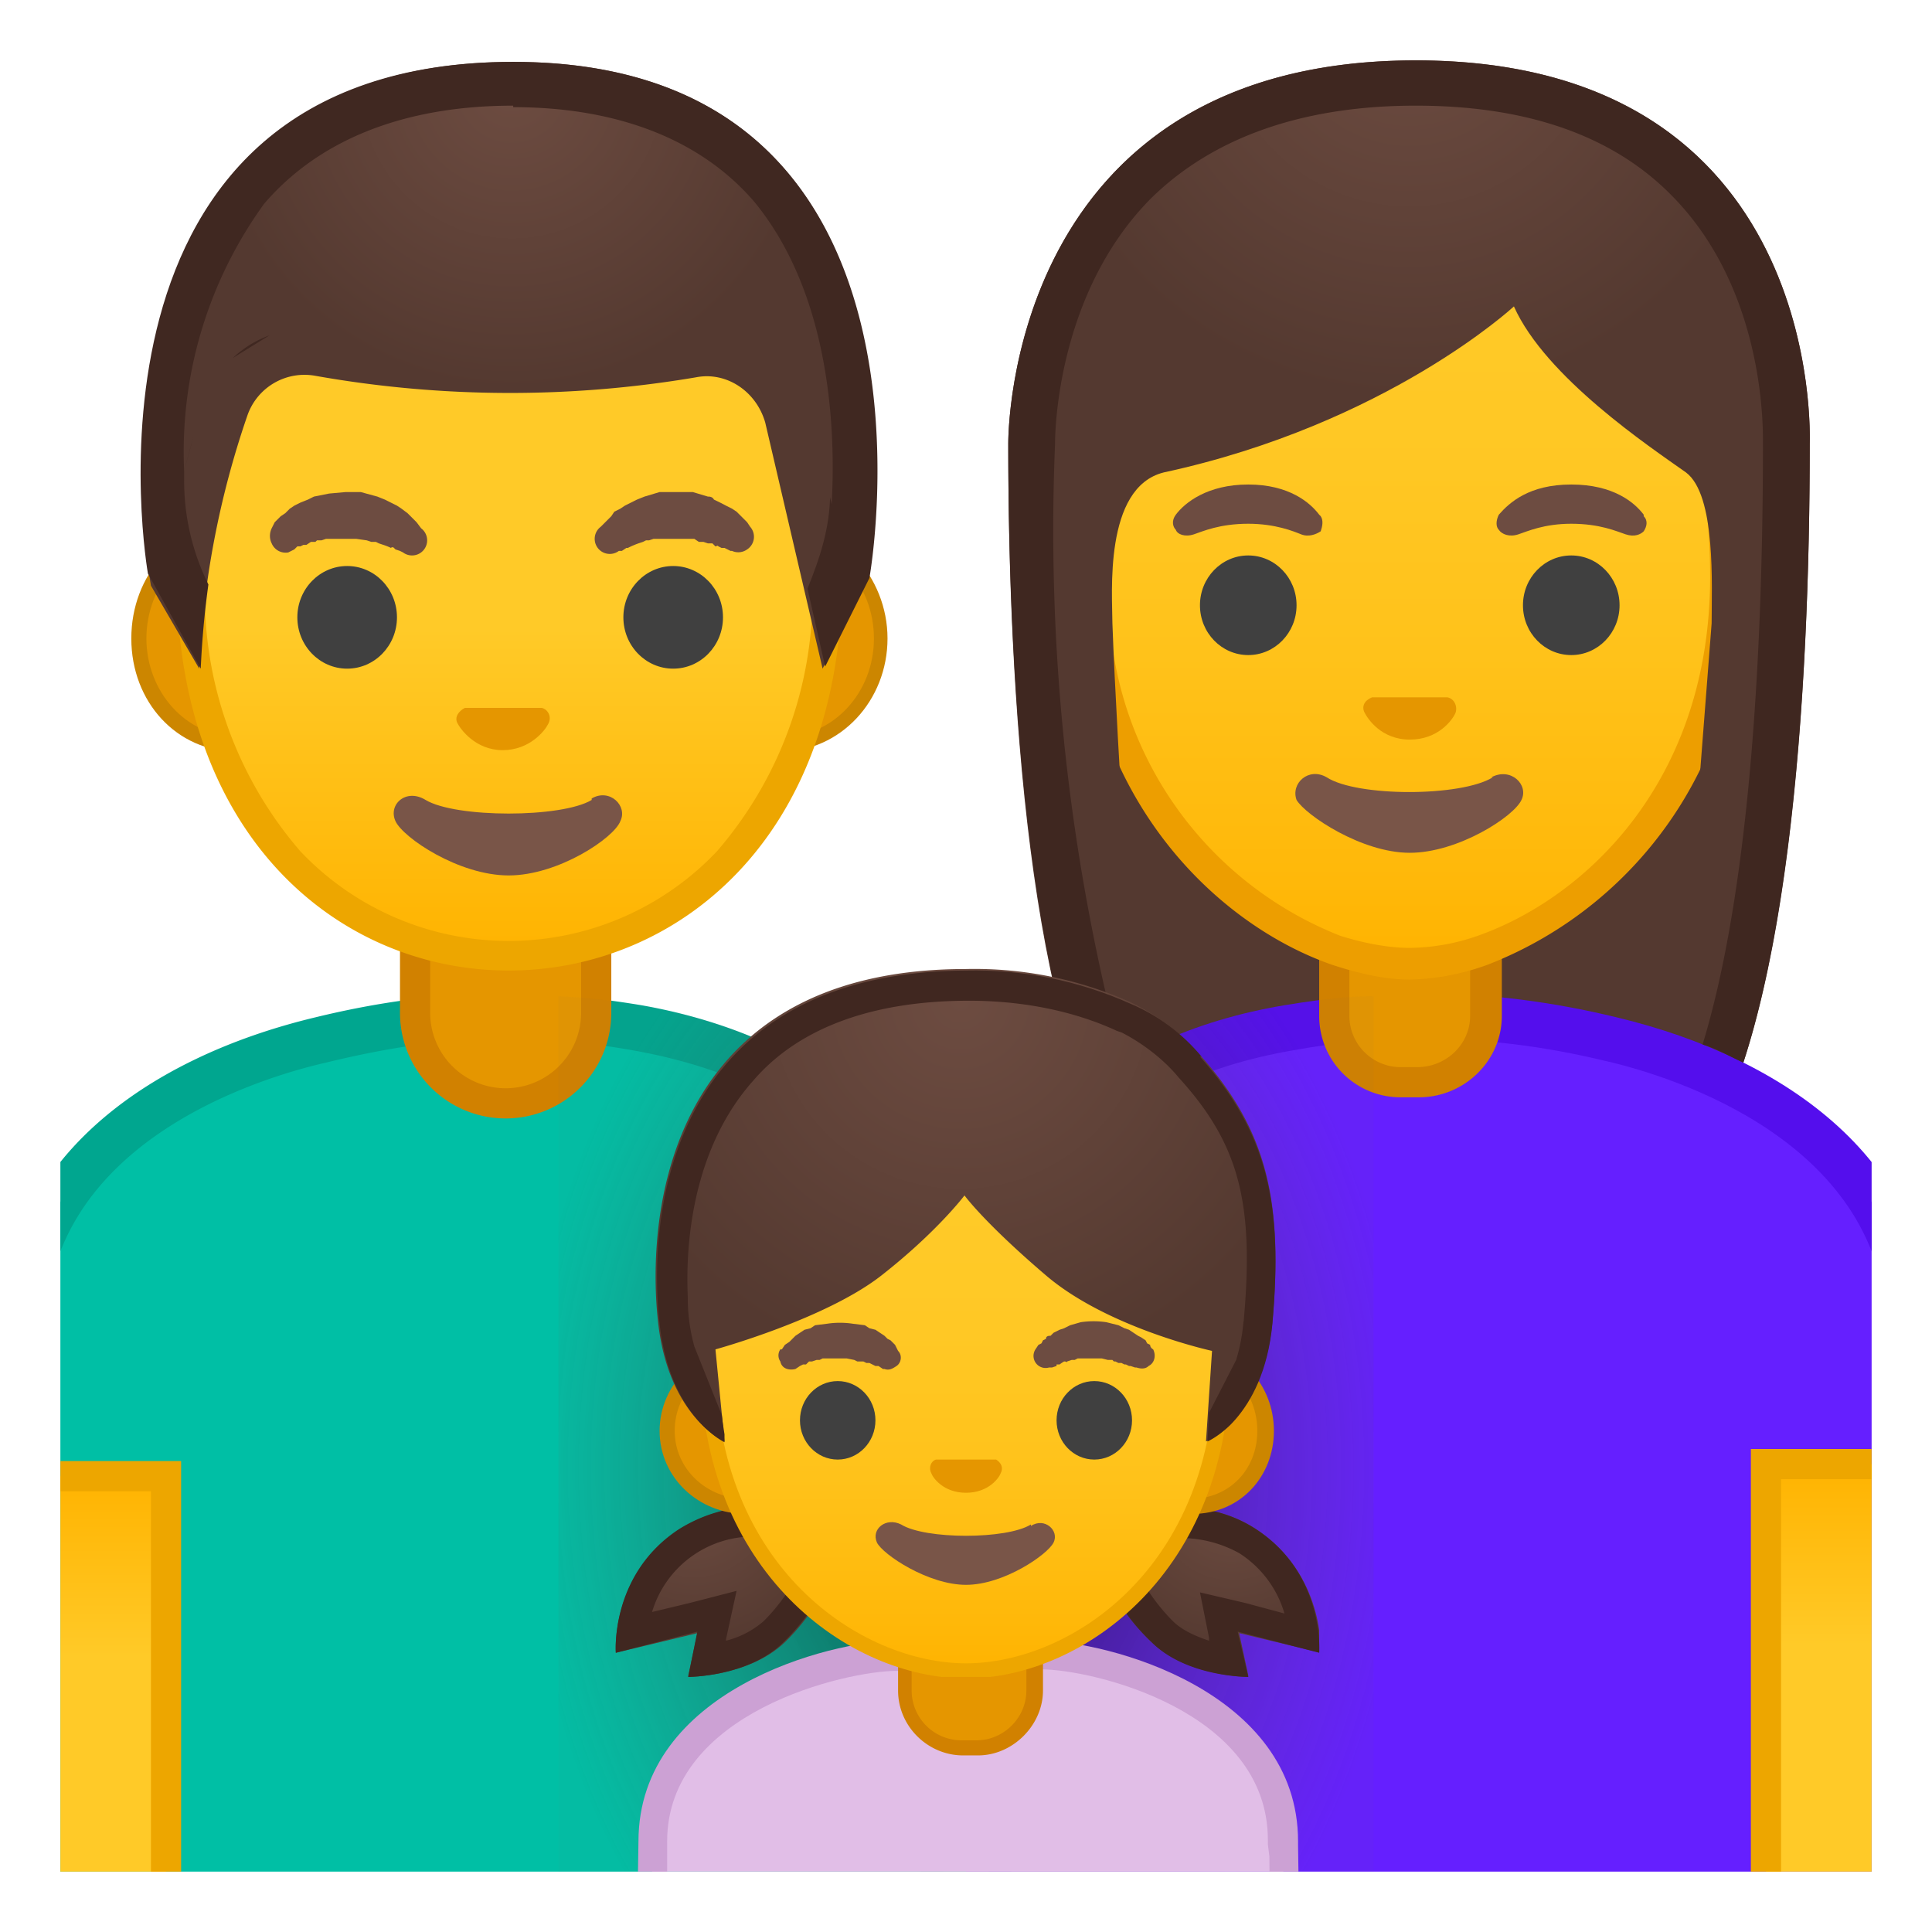 <svg viewBox="0 0 128 128" xmlns="http://www.w3.org/2000/svg" xmlns:xlink="http://www.w3.org/1999/xlink"><defs><path id="a" d="M4 4h120v120H4z"/></defs><clipPath id="b"><use xlink:href="#a"/></clipPath><g clip-path="url(#b)"><radialGradient id="c" cx="-16.6" cy="-142.3" r="39.3" gradientTransform="matrix(.826 0 0 .826 107.2 112.4)" gradientUnits="userSpaceOnUse"><stop stop-color="#6D4C41" offset="0"/><stop stop-color="#543930" offset="1"/></radialGradient><path d="M93.8 4c-27.1 0-27 25-27 25.4 0 16.2 1.3 39.2 7.8 48.2 2.6 3.5 7.6 3.7 7.6 3.7h22.4s5-.2 7.5-3.7c6.5-9 7.8-32 7.8-48.2 0-.4 1-25.4-26.1-25.4z" fill="url(#c)"/><path d="M65.5 88.4c0-10.6 7.4-18.2 19.8-20.3a51.2 51.2 0 0 1 21.5.8c12.3 2.9 19.7 10.2 19.7 19.5V127h-61V88.4z" fill="#651FFF"/><path d="M94 68.8c4.2 0 8.3.5 12.4 1.5 4.4 1 18.6 5.4 18.6 18.1v37.1H67V88.4c0-9.8 7-16.8 18.6-18.8 2.7-.5 5.6-.8 8.5-.8m0-3c-3 0-6 .3-9 .8-12 2-21.1 9.5-21.1 21.8v40.1h64V88.4c0-11.4-9.6-18.3-20.9-21-4.1-1-8.5-1.6-13-1.6z" fill="#540EED"/><path d="M92.8 71.7c-2.4 0-4.4-2-4.4-4.4v-5.6h10v5.6c0 2.5-2 4.4-4.5 4.4h-1z" fill="#E59600"/><path d="M97.4 62.7v4.6c0 1.9-1.6 3.4-3.5 3.4h-1a3.4 3.4 0 0 1-3.5-3.4v-4.6h8m2-2h-12v6.6c0 3 2.4 5.4 5.4 5.4H94c3 0 5.5-2.4 5.5-5.4v-6.6z" fill="#D18100"/><linearGradient id="d" x1="93.4" x2="93.4" y1="63.5" y2="13.4" gradientUnits="userSpaceOnUse"><stop stop-color="#FFB300" offset="0"/><stop stop-color="#FFB809" offset=".1"/><stop stop-color="#FFC21A" offset=".4"/><stop stop-color="#FFC825" offset=".7"/><stop stop-color="#FFCA28" offset="1"/></linearGradient><path d="M93.4 63.8a15 15 0 0 1-4.9-.9 25.2 25.2 0 0 1-16-24.7c0-18.7 11.3-25.4 20.9-25.4s20.9 6.7 20.9 25.4c0 14-8.7 22.1-16 24.7-1.8.6-3.5 1-5 1z" fill="url(#d)"/><path d="M93.4 13.8c9.1 0 19.9 6.4 19.9 24.4 0 13.6-8.3 21.3-15.4 23.8a14 14 0 0 1-4.5.8c-1.4 0-3-.3-4.6-.8a24.2 24.2 0 0 1-15.3-23.8c0-18 10.7-24.3 19.9-24.3m0-2c-11.4 0-21.9 8.4-21.9 26.3 0 14.4 9 23 16.7 25.7 1.8.6 3.6 1 5.2 1a16 16 0 0 0 5.2-1 26.3 26.3 0 0 0 16.7-25.7c0-18-10.6-26.3-22-26.3z" fill="#ED9E00"/><radialGradient id="e" cx="-27.8" cy="-134.9" r="31.8" gradientTransform="matrix(.796 0 0 .796 115.5 108.4)" gradientUnits="userSpaceOnUse"><stop stop-color="#6D4C41" offset="0"/><stop stop-color="#543930" offset="1"/></radialGradient><path d="M118.4 29.4S119.1 6 93.4 6s-25 23.5-25 23.5.2 30 2 34c2 3.9 4.8 3.7 4.8 3.7S74 49.6 73.7 41.3c0-1.9-.6-9 3.4-10 14.8-3.2 23.2-11 23.2-11 2.1 4.7 9 9.3 11.4 11 2 1.5 1.7 7.5 1.7 10l-2 25.8s3 .2 5-3.7c2-4 2-34 2-34z" fill="url(#e)"/><path d="M95.9 46.2h-5c-.5.2-.7.6-.5 1s1.1 1.8 3 1.8 2.8-1.3 3-1.7 0-1-.5-1.1z" fill="#E59600"/><ellipse cx="82.7" cy="40.1" rx="3.2" ry="3.3" fill="#404040"/><ellipse cx="104.1" cy="40.1" rx="3.2" ry="3.3" fill="#404040"/><path d="M87.4 34.1c-.6-.8-2-2-4.7-2s-4.2 1.2-4.8 2c-.3.4-.2.8 0 1 .1.3.6.5 1.2.3s1.7-.7 3.6-.7c1.8 0 3 .5 3.5.7s1 0 1.3-.2c.1-.3.2-.7 0-1zm21.5 0c-.6-.8-2-2-4.8-2s-4.1 1.2-4.8 2c-.2.4-.2.8 0 1 .2.3.7.5 1.3.3s1.7-.7 3.5-.7c1.9 0 3 .5 3.6.7s1 0 1.2-.2c.2-.3.3-.7 0-1z" fill="#6D4C41"/><path d="M98.9 51.5c-2.1 1.3-9 1.3-11 0-1.2-.7-2.4.4-2 1.5.6 1 4.3 3.5 7.5 3.5s6.9-2.4 7.4-3.5c.5-1-.7-2.2-2-1.5z" fill="#795548"/><path d="M116.9 29.3c0-1 0-10.1-6-16.3-4-4-9.7-6-17.1-6-7.5 0-13.4 2-17.4 6.1a25.1 25.1 0 0 0-6.5 16.3c0 18.5 1.6 32.7 4.5 41a31 31 0 0 1 10.7-3.8 52.6 52.6 0 0 1 27.7 2.6c2.6-8.5 4-22.1 4-39.8z" fill="none"/><path d="M69.9 29.4c0-.4 0-9.9 6.4-16.3 4.1-4 10-6.1 17.5-6.1 7.4 0 13.1 2 17 6 6.1 6.2 6 15.3 6 16.3v.1c0 17.7-1.4 31.3-4 39.8 1 .3 1.8.8 2.7 1.2 3.6-11 4.4-28.1 4.4-41 0-.4 1-25.4-26.1-25.4s-27 25-27 25.4c0 13.6 1 31.9 5 42.7l2.6-1.7a137 137 0 0 1-4.5-41z" fill="#3F2720"/></g><g clip-path="url(#b)"><defs><path id="f" d="M0 0h128v128H0z"/></defs><clipPath id="g"><use xlink:href="#f"/></clipPath><g clip-path="url(#g)"><path d="M1.5 127V88.4c0-9.3 7.4-16.6 19.7-19.5a53 53 0 0 1 21-.8c9.8 1.7 20.3 8 20.3 20.3v38.7h-61z" fill="#00BFA5"/><path d="M33.6 68.8c2.8 0 5.6.3 8.4.8 5.6 1 10.3 3.1 13.7 6.2A17 17 0 0 1 61 88.4v37.1H3V88.4c0-12.7 14.2-17 18.6-18 4.1-1 8-1.6 12-1.6m0-3c-4.4 0-8.6.6-12.7 1.6C9.6 70.1 0 77 0 88.4v40.1h64V88.4c0-12.3-9.6-19.7-21.5-21.8-3-.5-6-.8-8.9-.8z" fill="#00A68F"/></g><g clip-path="url(#g)"><path d="M33.5 73.1a6 6 0 0 1-6-6v-5.4h12v5.4a6 6 0 0 1-6 6z" fill="#E59600"/><path d="M38.5 62.7v4.4a5 5 0 0 1-10 0v-4.4h10m2-2h-14v6.4a7 7 0 1 0 14 0v-6.4z" fill="#D18100"/></g><g clip-path="url(#g)"><linearGradient id="h" x1="6" x2="6" y1="97.8" y2="127.8" gradientUnits="userSpaceOnUse"><stop stop-color="#FFB300" offset="0"/><stop stop-color="#FFCA28" offset=".4"/></linearGradient><path fill="url(#h)" d="M1 97.8h10v30H1z"/><path d="M10 98.8v28H2v-28h8m2-2H0v32h12v-32z" fill="#EDA600"/></g><g clip-path="url(#g)"><linearGradient id="i" x1="122" x2="122" y1="97" y2="127" gradientUnits="userSpaceOnUse"><stop stop-color="#FFB300" offset="0"/><stop stop-color="#FFCA28" offset=".4"/></linearGradient><path fill="url(#i)" d="M117 97h10v30h-10z"/><path d="M126 98v28h-8V98h8m2-2h-12v32h12V96z" fill="#EDA600"/></g><radialGradient id="j" cx="64" cy="97.2" r="29.2" gradientTransform="matrix(1 0 0 1.457 0 -44.4)" gradientUnits="userSpaceOnUse"><stop stop-color="#212121" offset=".4"/><stop stop-color="#616161" stop-opacity=".1" offset="1"/></radialGradient><path d="M85.1 66.6c-11.9 2-21 9.5-21 21.8 0-12.3-9.7-19.7-21.6-21.8-1.9-.3-3.5-.5-5.5-.6v62.5h54V66c-2 0-4 .3-5.9.6z" clip-path="url(#g)" fill="url(#j)" opacity=".4"/><g clip-path="url(#g)"><path d="M43.2 138.1V122c0-9.4 12.7-12.3 16.2-12.3H69c3.5 0 16 3 16 12.3v1.1c.3 10 .2 13.7.2 15.1h-42z" fill="#E1BEE7"/><path d="M69 110.6c3.3 0 15 2.7 15 11.3v.3l.1.8.1 14.1h-40V122c0-8.6 11.9-11.3 15.2-11.3H69m0-2h-9.6c-4.4 0-17.1 3.3-17.1 13.3 0 0-.3 17.2 0 17.2H86c.3 0 0-16.5 0-16.9v-.3c0-10-12.7-13.3-17.1-13.3z" fill="#CCA1D4"/><path d="M63.7 115.8c-2 0-3.8-1.7-3.8-3.8v-1.9h8.5v2c0 2-1.7 3.7-3.8 3.7h-.9z" fill="#E59600"/><path d="M68 110.6v1.4c0 1.8-1.5 3.3-3.3 3.3h-1a3.3 3.3 0 0 1-3.3-3.3v-1.4H68m1-1h-9.5v2.4c0 2.4 2 4.3 4.3 4.3h1c2.3 0 4.3-2 4.3-4.3v-2.4z" fill="#D18100"/><defs><path id="k" d="M40.5 64.2h46.9v46.9H40.5z"/></defs><clipPath id="l"><use xlink:href="#k"/></clipPath><g clip-path="url(#l)"><radialGradient id="m" cx="46" cy="99.4" r="11.3" gradientUnits="userSpaceOnUse"><stop stop-color="#6D4C41" offset="0"/><stop stop-color="#543930" offset=".9"/></radialGradient><path d="M45.6 111l.6-2.8-5.4 1.3s-.4-5.2 4.3-8.2c5-3.3 10.9.2 10.9.2s-.6 4-4 7.3c-2.4 2.3-6.4 2.3-6.4 2.3z" fill="url(#m)"/></g><g clip-path="url(#l)"><path d="M50 101.9c1.4 0 2.7.4 3.6.7-.4 1.2-1.3 3.1-3 4.8a6 6 0 0 1-2.5 1.3v-.1l.7-3.2-3.1.8-2.5.6a7 7 0 0 1 6.8-5m0-2a10 10 0 0 0-5 1.5c-4.6 3-4.2 8.2-4.2 8.2l5.4-1.4-.6 3s4 0 6.3-2.3c3.5-3.4 4-7.3 4-7.3s-2.6-1.6-6-1.6z" fill="#402720"/></g><g clip-path="url(#l)"><radialGradient id="n" cx="81.6" cy="99.6" r="11.3" gradientUnits="userSpaceOnUse"><stop stop-color="#6D4C41" offset="0"/><stop stop-color="#543930" offset=".9"/></radialGradient><path d="M82.7 111l-.6-2.8 5.4 1.3s.3-5.2-4.3-8.2c-5.1-3.3-11 .2-11 .2s.6 4 4.1 7.3c2.4 2.3 6.4 2.3 6.4 2.3z" fill="url(#n)"/></g><g clip-path="url(#l)"><path d="M78.3 101.9a8 8 0 0 1 3.8 1 7.1 7.1 0 0 1 3 4l-2.6-.7-3-.7.6 3v.2c-.9-.3-1.8-.7-2.4-1.3a12.8 12.8 0 0 1-3-4.8c.9-.3 2.2-.7 3.6-.7m0-2c-3.3 0-6 1.6-6 1.6s.5 4 4 7.3c2.3 2.3 6.3 2.3 6.4 2.3l-.7-3 5.4 1.4s.4-5.2-4.2-8.2a8.7 8.7 0 0 0-4.9-1.4z" fill="#402720"/></g><g clip-path="url(#l)"><path d="M49.5 99.8c-3 0-5.3-2.2-5.3-5s2.3-5 5.3-5h29.4c2.8 0 5 2.1 5 5s-2.2 5-5 5H49.5z" fill="#E59600"/><path d="M79 90.2c2.4 0 4.3 2 4.3 4.6s-1.9 4.5-4.4 4.5H49.4c-2.6 0-4.7-2-4.7-4.5 0-2.6 2.1-4.6 4.7-4.6H79m0-1H49.4c-3.1 0-5.7 2.5-5.7 5.6s2.6 5.5 5.7 5.5H79c3.2 0 5.4-2.5 5.4-5.5s-2.2-5.6-5.4-5.6z" fill="#CC8600"/></g><g clip-path="url(#l)"><linearGradient id="o" x1="64" x2="64" y1="110.6" y2="78.9" gradientUnits="userSpaceOnUse"><stop stop-color="#FFB300" offset="0"/><stop stop-color="#FFB809" offset=".1"/><stop stop-color="#FFC21A" offset=".4"/><stop stop-color="#FFC825" offset=".7"/><stop stop-color="#FFCA28" offset="1"/></linearGradient><path d="M64 110.6c-7.1 0-17-6.3-17-20.4 0-13.2 7.4-23.4 17-23.4S81 77 81 90.2c0 14-10 20.4-17 20.4z" fill="url(#o)"/><path d="M64 67.3c8.1 0 16.5 8.5 16.5 22.9 0 13.7-9.6 20-16.5 20s-16.6-6.3-16.6-20c0-14.4 8.4-23 16.6-23m0-1c-9.4 0-17.6 9.9-17.6 24 0 14 9.9 21 17.6 21s17.5-7 17.5-21c0-14.1-8.2-24-17.5-24z" fill="#EDA600"/></g><path d="M79 42.2c1.6-2.5.7-5.6.7-5.6s-1.1 2.8-4.7 2.2h-.6c-2.6-1.3-6-2.2-10.3-2.2-19 0-20.5 16.2-19.8 23.3l.5 3 3.5 2.9L48 64l-1.7-1.5-.3-2.4 18.2-10.3 18 12.8L80 64l-.1 1.8 3.5-2.8.2-3.2c.4-8.1-.2-12.6-4.5-17.7z" clip-path="url(#l)" fill="none"/><path d="M66 96.7h-4c-.3.1-.5.5-.3.9.1.3.8 1.3 2.3 1.3s2.2-1 2.3-1.3c.2-.4 0-.7-.3-.9z" clip-path="url(#l)" fill="#E59600"/><g clip-path="url(#l)" fill="#6D4C41"><path d="M51.8 89.4l.2-.3.3-.2.2-.2.2-.2.3-.2.3-.2.4-.1.3-.2.8-.1a5.7 5.7 0 0 1 1.7 0l.8.1.3.2.4.1.3.2.3.2.2.2.2.1.2.2.1.1.2.4c.3.3.2.8-.1 1-.3.2-.5.3-.8.2h-.1l-.3-.2H58l-.4-.2h-.2l-.2-.1h-.4l-.2-.1-.5-.1h-1.6l-.2.1h-.2l-.3.1h-.2l-.2.2h-.2l-.2.1-.3.2c-.4.1-.9 0-1-.5a.7.7 0 0 1 0-.8zm23.4 1.2l-.3-.1h-.1l-.2-.1h-.1l-.2-.1h-.2l-.2-.1h-.1l-.1-.1h-.3L73 90h-1.6l-.2.1H71l-.3.1c0 .1 0 0-.2 0a3 3 0 0 0-.3.2H70v.1l-.3.1h-.2a.8.8 0 0 1-.9-1.2l.2-.3.2-.1.1-.2.2-.1c0-.2.2-.2.3-.2l.2-.2.4-.2.3-.1.4-.2.7-.2a5.7 5.7 0 0 1 1.7 0l.8.2.4.2.3.1.3.2.3.2.2.1.3.2.1.2.2.1c0 .2.2.3.2.3.2.4.1.9-.3 1.1-.2.2-.5.2-.8.1z"/></g><g clip-path="url(#l)" fill="#404040"><ellipse cx="55.5" cy="94.1" rx="2.5" ry="2.6"/><ellipse cx="72.5" cy="94.1" rx="2.5" ry="2.6"/></g><path d="M68.3 101c-1.6 1-7 1-8.6 0-1-.5-2 .3-1.6 1.2.4.8 3.4 2.8 5.9 2.8s5.4-2 5.8-2.8c.4-.8-.6-1.7-1.5-1.1z" clip-path="url(#l)" fill="#795548"/><g clip-path="url(#l)"><radialGradient id="p" cx="72.5" cy="33.6" r="24" gradientTransform="translate(-12 -1.4) scale(1.043)" gradientUnits="userSpaceOnUse"><stop stop-color="#6D4C41" offset="0"/><stop stop-color="#543930" offset=".9"/></radialGradient><path d="M79.6 37.2a14.4 14.4 0 0 0-4.7-3.5A25.3 25.3 0 0 0 64 31.5c-19.8 0-21.2 16.3-20.4 23.4.7 6.3 4 7.8 4 7.8s-.7-5.5.4-9.4c.8-3.2 2.8-5.5 2.8-5.5s3.6 3 10.2 5.1c3.3 1 7.4.5 7.4.5l-2.3-4.1s3.8 2.8 6.1 3.3c3 .7 5.3.4 5.3.4l-1.2-4.3s2 1.2 3.4 4.7.6 9.3.6 9.3 3.4-1.5 4-7.8c.7-7.9-.3-12.6-4.8-17.7z" fill="url(#p)"/><defs><path id="q" d="M79.6 37.2a12.3 12.3 0 0 0-4.7-3.5A25.3 25.3 0 0 0 64 31.5c-19.8 0-21.2 16.3-20.4 23.4.7 6.3 4 7.8 4 7.8v-1.5S46.4 60 46 59.1c-.4-.9 0-12 0-12l18-4.8 18 4.8s.7 11.3 0 12.1-1.5 1.3-1.5 1.3l-.1 2.2s3.4-1.5 4-7.8c.7-7.9-.3-12.6-4.8-17.7z"/></defs><clipPath id="r"><use xlink:href="#q"/></clipPath><g clip-path="url(#r)"><path d="M64.2 34.5c3.5 0 6.7.6 9.4 1.9l.4.2c.7.3 2.2 1.2 3.4 2.5 2.9 3.3 4 6.3 4.2 11a11.9 11.9 0 0 0-3.5-4L71.6 42l2 7.5v.4l-.6-.1c-1.2-.3-3.7-1.8-5-2.8l-11.3-8.3 6.6 11.7a27.7 27.7 0 0 1-10.5-4.8l-2.3-2-2 2.3c0 .2-1 1.2-1.8 2.8.4-3 1.4-6.4 3.9-9.2 3-3.2 7.5-5 13.6-5m0-3c-20 0-21.3 16.4-20.5 23.5.7 6.3 4 7.8 4 7.8s-.7-5.5.4-9.4c.8-3.2 2.8-5.5 2.8-5.5s3.6 3 10.3 5.1c1.6.5 3.4.6 4.8.6l2.5-.1-2.3-4.1s3.8 2.8 6.1 3.3c1.7.4 3 .5 4 .5h1.3l-1.1-4.4s1.9 1.2 3.3 4.7.6 9.3.6 9.3 3.4-1.5 4-7.8c.6-8-.4-12.7-4.8-18-2-2.2-4.5-3.4-4.7-3.4a25.5 25.5 0 0 0-10.7-2.2z" fill="#402720"/></g></g><path clip-path="url(#l)" fill="none" d="M72 85H50"/><g clip-path="url(#l)"><radialGradient id="s" cx="72.5" cy="66.3" r="24" gradientTransform="translate(-12 -2.9) scale(1.043)" gradientUnits="userSpaceOnUse"><stop stop-color="#6D4C41" offset="0"/><stop stop-color="#543930" offset="1"/></radialGradient><path d="M79.6 70a14.4 14.4 0 0 0-4.7-3.6A25.3 25.3 0 0 0 64 64.2c-19.8 0-21.2 16.3-20.4 23.4.7 6.3 4.4 7.9 4.4 7.9l-.6-6.1s7.3-2 11-4.9 5.5-5.3 5.5-5.3 1.3 1.8 5.4 5.3 11 5 11 5l-.4 6s3.8-1.6 4.4-7.9C85 79.7 84 75 79.6 70z" fill="url(#s)"/><defs><path id="t" d="M79.6 70a12.3 12.3 0 0 0-4.7-3.5A25.3 25.3 0 0 0 64 64.3c-19.8 0-21.2 16.3-20.4 23.4.7 6.3 4.4 7.9 4.4 7.9v-1.4l-2-5a12 12 0 0 1 0-6.4l.7-2.9L64 69.6l17.2 10.3.7 3.2a12 12 0 0 1 0 7L80 93.8l-.1 1.8s3.8-1.6 4.4-7.9c.7-7.9-.3-12.6-4.8-17.7z"/></defs><clipPath id="u"><use xlink:href="#t"/></clipPath><g clip-path="url(#u)"><path d="M64.2 66.3c3.6 0 7 .7 9.8 2l.3.1c.6.3 2.4 1.3 3.8 3 4 4.4 5 8.3 4.3 16.1l-.2 1.2a11 11 0 0 0-.5-3.2 12.6 12.6 0 0 0-4.1-5.7L73.2 77l1.3 5 .5 2-2.2-.4c-1.4-.3-4.1-2-5.4-3L59.9 75l4.5 8.1.7 1.2c-1.3 0-2.4-.2-3.4-.5a28.4 28.4 0 0 1-9.5-4.7l-1.5-1.4-1.3 1.6a15.8 15.8 0 0 0-3.6 8.6l-.1-.4c-.3-2.3-.7-10.4 4.2-15.9 3-3.5 7.9-5.3 14.3-5.3m0-2c-20 0-21.3 16.3-20.5 23.4.7 6.3 4.4 7.9 4.4 7.9S47 90 48 86c.8-3.2 2.8-5.5 2.8-5.5s3.6 3.1 10.2 5.1c1.7.5 3.5.6 5 .6h2.4L66.2 82s3.8 2.8 6.1 3.3c1.7.4 3 .5 4 .5h1.3l-1.1-4.4s1.9 1.3 3.3 4.7c.8 1.8.3 7.6.3 7.6l-.1 1.8s3.8-1.6 4.4-7.9c.6-7.9-.3-12.6-4.8-17.7-2-2.2-4.5-3.5-4.7-3.5A25.4 25.4 0 0 0 64 64.3z" fill="#402720"/></g></g></g></g><g clip-path="url(#b)"><defs><path id="v" d="M3.7 4.1h60.2v60.2H3.7z"/></defs><clipPath id="w"><use xlink:href="#v"/></clipPath><g clip-path="url(#w)"><path d="M15.8 49.3c-3.6 0-6.6-3.1-6.6-7s3-7 6.6-7h36c3.7 0 6.6 3 6.6 7s-3 7-6.6 7h-36z" fill="#E59600"/><path d="M51.8 35.7c3.4 0 6.1 3 6.1 6.6s-2.7 6.5-6 6.5H15.7c-3.4 0-6-3-6-6.5s2.6-6.6 6-6.6h36m0-1h-36c-4 0-7 3.4-7 7.6s3 7.5 7 7.5h36c4 0 7.1-3.4 7.1-7.5s-3.2-7.6-7-7.6z" fill="#CC8600"/><linearGradient id="x" x1="33.7" x2="33.7" y1="8.9" y2="63.4" gradientUnits="userSpaceOnUse"><stop stop-color="#FFCA28" offset=".6"/><stop stop-color="#FFB300" offset="1"/></linearGradient><path d="M33.7 63.3c-5.5 0-10.7-2.2-14.5-6.2a27 27 0 0 1-6.6-19c0-8.1 2.3-15.6 6.6-21 3.9-5 9.2-8 14.5-8s10.7 3 14.6 8a34.3 34.3 0 0 1 6.5 21 27 27 0 0 1-6.6 19c-3.8 4-9 6.2-14.5 6.2z" fill="url(#x)"/><path d="M33.7 10.1c5 0 10 2.8 13.8 7.6 4 5.2 6.3 12.5 6.3 20.4a26 26 0 0 1-6.3 18.3 19 19 0 0 1-27.6 0 26 26 0 0 1-6.3-18.3c0-8 2.3-15.2 6.3-20.4 3.8-4.8 8.8-7.6 13.8-7.6m0-2c-11.5 0-22 12.3-22 30 0 17.5 10.9 26.2 22 26.2s22.1-8.7 22.1-26.2c0-17.7-10.6-30-22-30z" fill="#EDA600"/><path d="M18 35l.2-.4.2-.2.2-.2.3-.2.3-.3.3-.2.4-.2.5-.2.4-.2 1-.2 1.1-.1h1l1.1.3.5.2.4.2.4.2.3.2.4.3.2.2.2.2.2.2.3.4a1 1 0 0 1-1.2 1.6l-.2-.1-.3-.1-.1-.1c-.1-.1-.2 0-.2 0a4 4 0 0 0-.5-.2l-.3-.1-.2-.1h-.3l-.3-.1-.7-.1h-2l-.3.1H21l-.1.1h-.3l-.3.2h-.2l-.2.1h-.2l-.2.2-.4.2A1 1 0 0 1 18 36c-.2-.4-.1-.8 0-1zm30.4 1.5l-.4-.2h-.2l-.2-.1c-.1-.1-.1 0-.2 0l-.2-.2h-.3l-.3-.1h-.3l-.3-.2h-2.7l-.3.1h-.2l-.2.1-.3.1a6 6 0 0 0-.7.3h-.1l-.3.2H41a1 1 0 0 1-1.2-1.6l.3-.3.2-.2.2-.2.2-.3.4-.2.3-.2.4-.2.4-.2.5-.2 1-.3h2.2l1 .3c.1 0 .3 0 .4.2a14.6 14.6 0 0 1 .8.4l.4.2.3.2.3.3.2.2.2.2.2.3a1 1 0 0 1-.2 1.5 1 1 0 0 1-1 .1z" fill="#6D4C41"/><g fill="#404040"><ellipse cx="23" cy="40.9" rx="3.3" ry="3.4"/><ellipse cx="44.6" cy="40.9" rx="3.3" ry="3.4"/></g><radialGradient id="y" cx="33.9" cy="5.8" r="20" gradientUnits="userSpaceOnUse"><stop stop-color="#6D4C41" offset="0"/><stop stop-color="#543930" offset="1"/></radialGradient><path d="M34 4.1c-30.2 0-24 34.7-24 34.7l3.2 5.5a59.3 59.3 0 0 1 3.2-16.8 4 4 0 0 1 4.5-2.6 73.8 73.8 0 0 0 25.2.1c2-.4 4 .9 4.6 3l3.8 16.3 3-6S63.8 4.1 34 4.1z" fill="url(#y)"/><defs><path id="z" d="M34 4.1C3.8 4.1 9.8 38 9.8 38l3.5 6.3c0-1 .7-5.2.7-5.2a15.4 15.4 0 0 1-1.8-7.2v-.7l1.8-6.6 19.9-12.3 19.6 12.2L55 32v.6c0 2.4-.7 4.4-1.5 6.4l1.2 5.3 3.1-6.3S63.8 4.1 34 4.1z"/></defs><clipPath id="A"><use xlink:href="#z"/></clipPath><g clip-path="url(#A)"><path d="M34 7.1c7 0 12.5 2.2 16 6.3 4.9 6 5.4 14.7 5.1 20l-1.4-6.1V27a7 7 0 0 0-8-5 72.2 72.2 0 0 1-25.5-.2 7 7 0 0 0-6.5 4.5c-.5 1.2-1 3-1.5 4.9a28 28 0 0 1 5.3-17.7C21.1 9.3 26.7 7 34 7m0-3C3.8 4.1 9.7 38 9.7 38l3.6 6.3a59.3 59.3 0 0 1 3.2-16.8A4 4 0 0 1 21 25a73.8 73.8 0 0 0 26 0 4 4 0 0 1 3.8 3l3.8 16.3 3-6S63.8 4.1 34 4.1z" fill="#402821"/></g><path d="M39.2 53c-2 1.2-9 1.2-11 0-1.3-.8-2.5.3-2 1.4.5 1.1 4.2 3.6 7.5 3.6s7-2.5 7.4-3.6c.5-1-.7-2.2-1.9-1.5z" fill="#795548"/><path d="M35.9 46.9H30.8c-.4.2-.7.6-.5 1s1.2 1.8 3 1.8 2.8-1.3 3-1.7c.3-.5 0-1-.4-1.1z" fill="#E59600"/></g></g></svg>